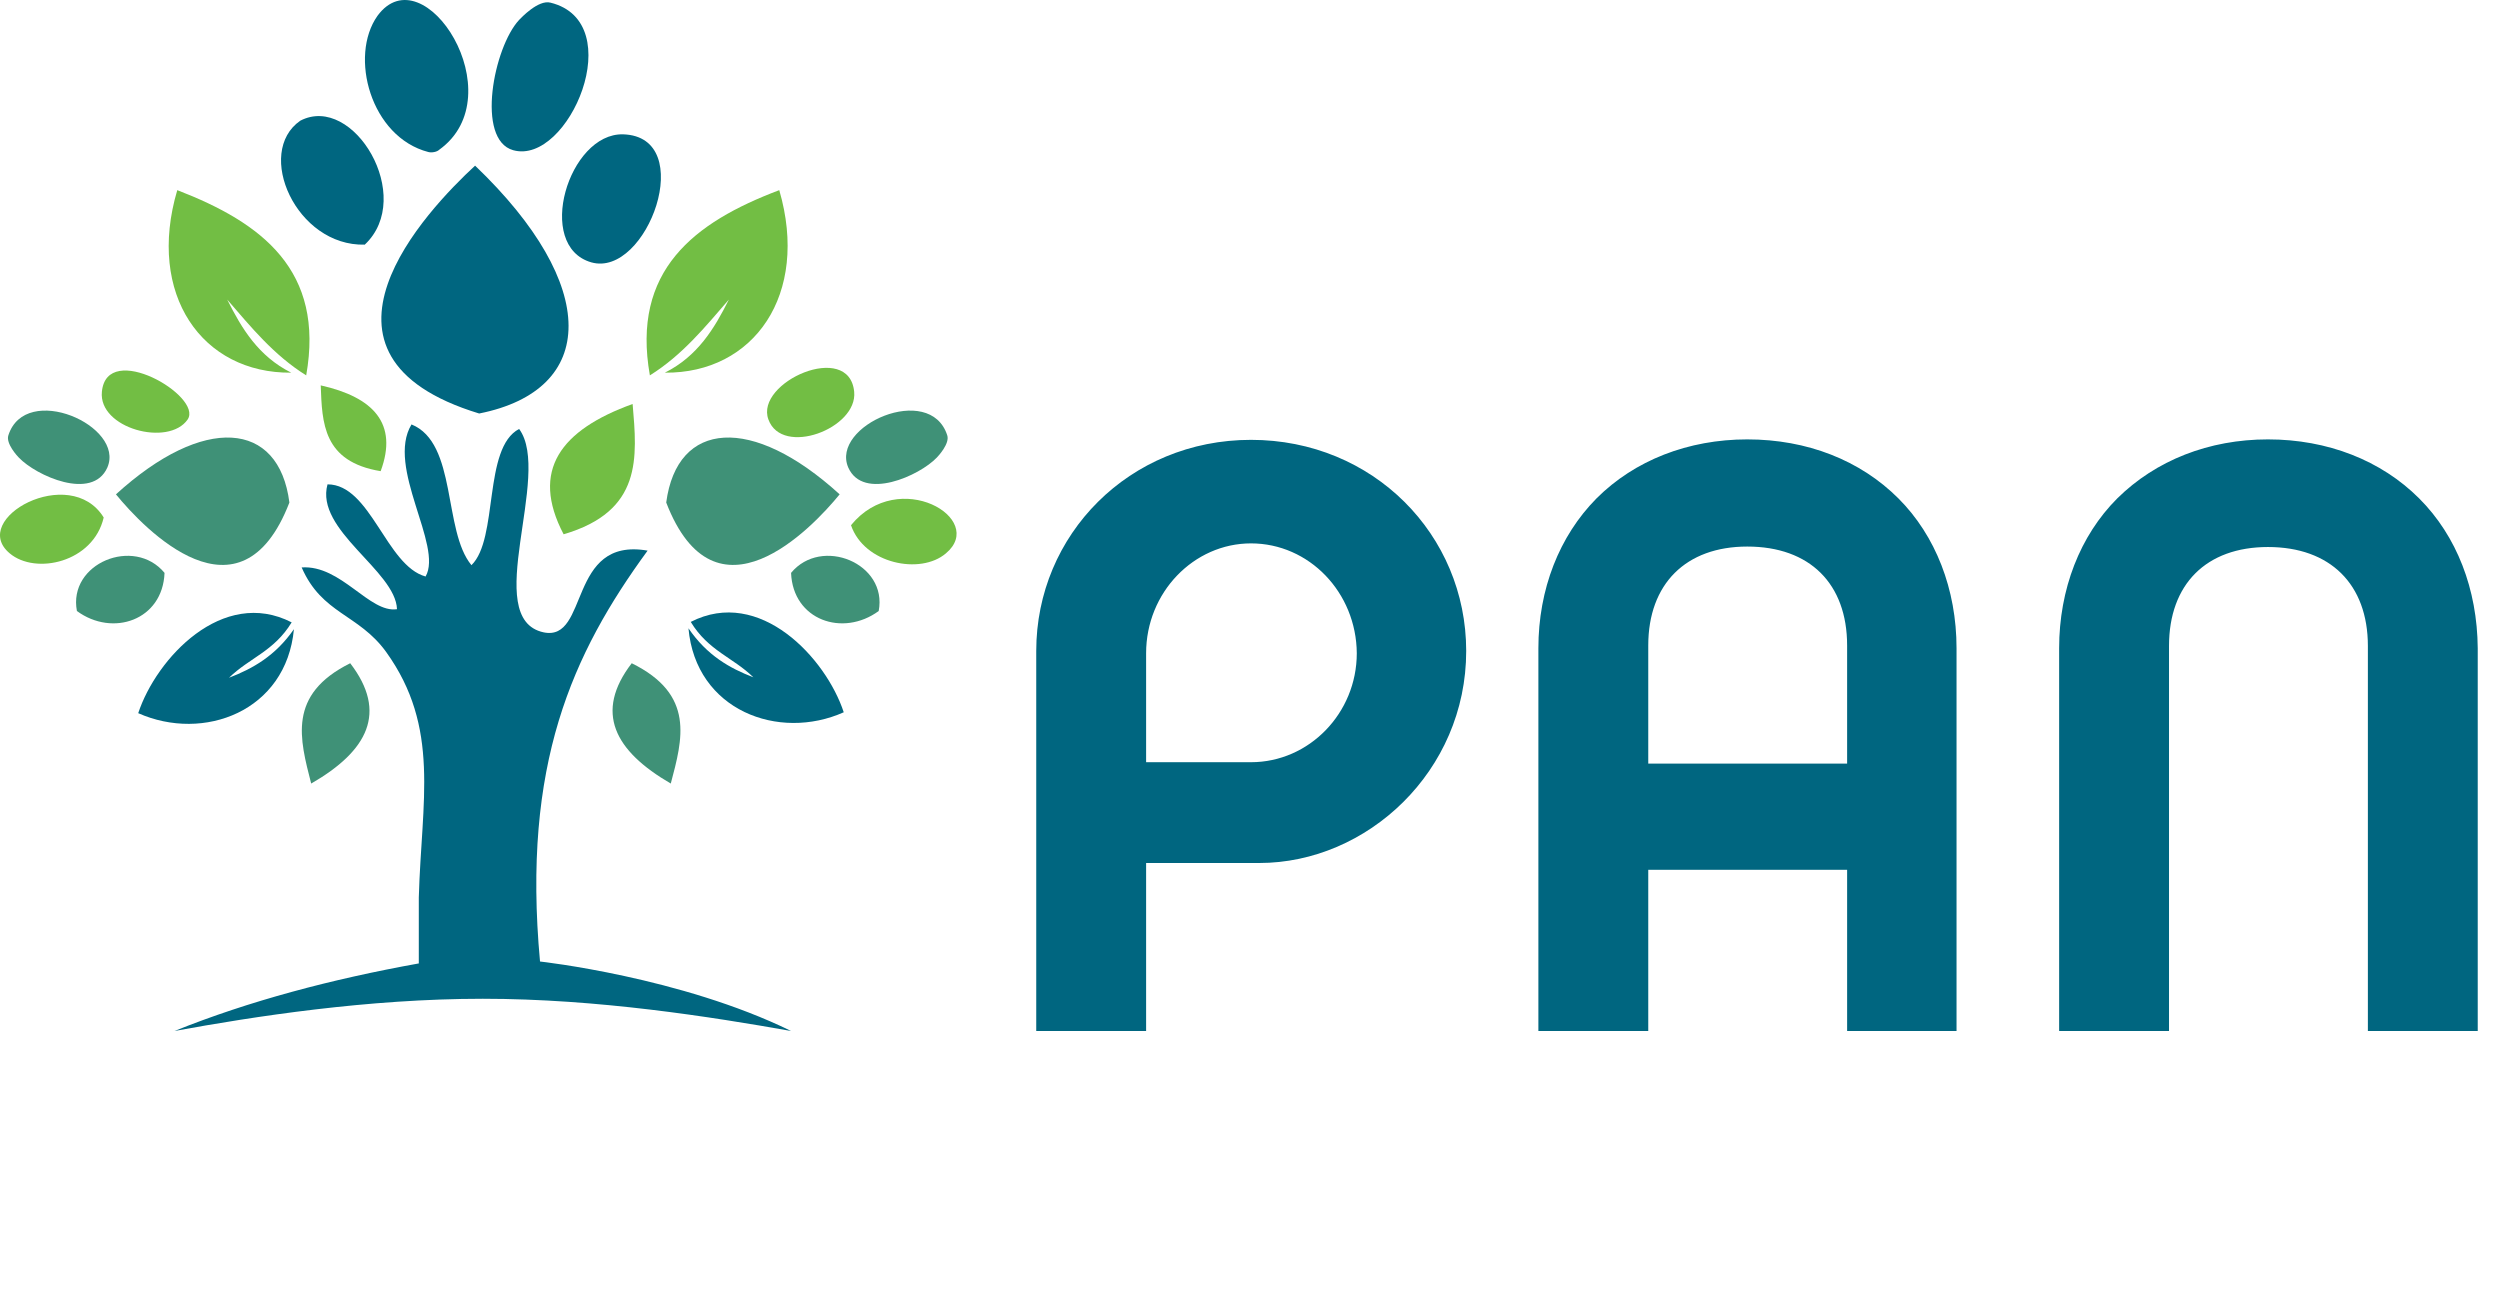 <svg xmlns="http://www.w3.org/2000/svg" width="119" height="62" version="1.1" viewBox="0 0 119 62">
    <g fill="none" fill-rule="evenodd" stroke="none" stroke-width="1">
        <path fill="#006680" d="M115.153,23.725 C113.338,21.91 110.787,20.915 107.956,20.915 C105.146,20.915 102.618,21.91 100.781,23.725 C99.009,25.497 98.015,28.047 98.015,30.856 L98.015,49.075 L103.245,49.075 L103.245,30.748 C103.245,27.809 105.017,26.038 107.956,26.038 C110.917,26.038 112.711,27.809 112.711,30.748 L112.711,49.075 L117.94,49.075 L117.94,30.856 C117.919,28.047 116.946,25.518 115.153,23.725 Z M87.923,30.727 C87.923,27.788 86.15,26.016 83.169,26.016 C80.251,26.016 78.457,27.788 78.457,30.727 L78.457,36.346 L87.923,36.346 L87.923,30.727 Z M93.152,49.075 L87.923,49.075 L87.923,41.403 L78.457,41.403 L78.457,49.075 L73.227,49.075 L73.227,30.856 C73.227,28.047 74.221,25.518 75.993,23.725 C77.808,21.91 80.359,20.915 83.169,20.915 C86.021,20.915 88.549,21.91 90.365,23.725 C92.136,25.497 93.131,28.047 93.131,30.856 L93.131,49.075 L93.152,49.075 Z M59.548,25.865 C56.824,25.865 54.555,28.199 54.555,31.094 L54.555,36.281 L59.548,36.281 C62.313,36.281 64.583,33.947 64.583,31.094 C64.561,28.199 62.313,25.865 59.548,25.865 Z M59.936,41.079 L54.555,41.079 L54.555,49.075 L49.325,49.075 L49.325,30.986 C49.325,25.454 53.756,20.937 59.548,20.937 C65.361,20.937 69.791,25.454 69.791,30.986 C69.791,36.713 65.08,41.079 59.936,41.079 Z"/>
        <path fill="#3F9177" d="M13.775,23.92 C11.441,29.971 6.859,25.173 5.519,23.531 C9.691,19.728 13.278,20.008 13.775,23.92"/>
        <path fill="#3F9177" d="M5.109,22.256 C5.973,20.268 1.219,18.172 0.398,20.722 C0.268,21.11 0.83,21.716 0.895,21.78 C1.716,22.645 4.396,23.855 5.109,22.256"/>
        <path fill="#72BE44" d="M4.936,24.633 C3.337,22.04 -1.504,24.698 0.463,26.34 C1.695,27.378 4.439,26.772 4.936,24.633"/>
        <path fill="#3F9177" d="M7.832,27.269 C6.384,25.519 3.229,26.815 3.661,29.084 C5.369,30.338 7.746,29.517 7.832,27.269"/>
        <path fill="#72BE44" d="M8.934,19.965 C9.669,18.862 5.087,16.183 4.85,18.647 C4.677,20.397 8.027,21.283 8.934,19.965"/>
        <path fill="#3F9177" d="M31.712,23.92 C34.046,29.971 38.628,25.173 39.967,23.531 C35.796,19.728 32.231,20.008 31.712,23.92"/>
        <path fill="#3F9177" d="M40.378,22.256 C39.514,20.268 44.268,18.172 45.089,20.722 C45.219,21.11 44.657,21.716 44.592,21.78 C43.771,22.645 41.091,23.855 40.378,22.256"/>
        <path fill="#72BE44" d="M40.508,25 C42.777,22.212 46.991,24.698 45.025,26.34 C43.814,27.377 41.134,26.837 40.508,25"/>
        <path fill="#3F9177" d="M37.655,27.269 C39.103,25.519 42.259,26.815 41.826,29.084 C40.119,30.338 37.741,29.517 37.655,27.269"/>
        <path fill="#72BE44" d="M36.575,19.965 C35.927,18.193 40.422,16.205 40.659,18.647 C40.833,20.397 37.223,21.758 36.575,19.965"/>
        <path fill="#006680" d="M22.614,7.885 C20.323,10.002 13.732,16.918 22.808,19.683 C28.449,18.561 28.578,13.589 22.614,7.885"/>
        <path fill="#006680" d="M24.43,7.15 C27.066,7.885 29.984,1.056 26.202,0.126 C25.618,-0.025 24.797,0.861 24.711,0.947 C23.5,2.244 22.636,6.653 24.43,7.15"/>
        <path fill="#006680" d="M20.388,7.236 C20.539,7.279 20.799,7.236 20.907,7.128 C24.516,4.534 20.172,-2.251 17.968,0.753 C16.606,2.676 17.643,6.523 20.388,7.236"/>
        <path fill="#006680" d="M17.363,11.645 C19.783,9.375 16.822,4.427 14.294,5.745 C12.112,7.258 14.1,11.731 17.363,11.645"/>
        <path fill="#006680" d="M28.146,12.488 C30.804,13.243 33.246,6.502 29.659,6.394 C27.065,6.329 25.445,11.71 28.146,12.488"/>
        <path fill="#3F9177" d="M14.812,37.297 C17.514,35.741 18.464,33.904 16.67,31.57 C13.666,33.062 14.272,35.18 14.812,37.297"/>
        <path fill="#006680" d="M10.901,32.261 C11.874,31.31 13.041,31.008 13.883,29.625 C10.598,27.939 7.443,31.332 6.579,33.947 C9.691,35.33 13.624,33.861 13.991,29.949 C13.106,31.224 12.025,31.829 10.901,32.261"/>
        <path fill="#3F9177" d="M30.07,31.57 C28.277,33.904 29.249,35.741 31.929,37.297 C32.49,35.179 33.096,33.061 30.07,31.57"/>
        <path fill="#72BE44" d="M30.113,19.23 C26.698,20.462 25.229,22.385 26.828,25.432 C30.589,24.33 30.329,21.78 30.113,19.23"/>
        <path fill="#72BE44" d="M15.267,18.344 C15.331,20.138 15.374,21.975 18.119,22.428 C18.962,20.159 17.773,18.906 15.267,18.344"/>
        <path fill="#72BE44" d="M13.862,17.739 C12.306,16.961 11.506,15.643 10.815,14.26 C11.939,15.556 13.019,16.896 14.575,17.868 C15.461,12.877 12.479,10.607 8.438,9.051 C6.968,14.022 9.626,17.782 13.862,17.739"/>
        <path fill="#72BE44" d="M31.647,17.739 C33.203,16.961 34.003,15.643 34.694,14.26 C33.57,15.556 32.49,16.896 30.934,17.868 C30.048,12.877 33.03,10.586 37.093,9.051 C38.541,14.022 35.883,17.782 31.647,17.739"/>
        <path fill="#006680" d="M32.879,29.603 C33.722,30.986 34.889,31.289 35.861,32.24 C34.737,31.808 33.657,31.203 32.771,29.906 C33.117,33.818 37.071,35.287 40.162,33.904 C39.319,31.332 36.164,27.917 32.879,29.603"/>
        <path fill="#006680" d="M19.956,45.855 C15.763,46.611 11.852,47.649 8.308,49.075 C12.089,48.383 17.514,47.541 22.981,47.541 C28.449,47.541 33.873,48.405 37.655,49.075 C32.404,46.503 25.705,45.768 25.705,45.768 C24.84,36.389 27.239,31.116 30.826,26.21 C27.001,25.541 28.06,30.554 25.877,30.1 C22.852,29.452 26.31,22.58 24.71,20.418 C22.981,21.326 23.738,25.648 22.441,26.902 C21.08,25.259 21.771,21.088 19.588,20.203 C18.357,22.234 21.102,25.973 20.258,27.442 C18.378,26.923 17.643,23.055 15.59,23.055 C14.985,25.238 18.832,27.161 18.897,28.998 C17.579,29.192 16.239,26.88 14.359,27.01 C15.331,29.236 17.06,29.214 18.378,31.03 C20.972,34.638 20.064,38.118 19.935,42.721 L19.935,45.855 L19.956,45.855 Z"/>
        <g transform="translate(7 55.307)">
            <mask id="a" fill="#fff">
                <path d="M.875.251 111.675.251 111.675 6 .875 6z"/>
            </mask>
<!--            <path fill="#fff" d="M108.326,3.6664 L109.233,1.2024 L110.119,3.6664 L108.326,3.6664 Z M109.622,0.4024 L108.866,0.4024 L106.791,5.9134 L107.526,5.9134 L108.109,4.3134 L110.336,4.3134 L110.919,5.9134 L111.676,5.9134 L109.622,0.4024 Z M106.359,5.2654 L103.031,5.2654 L106.359,1.0294 L106.359,0.4024 L102.274,0.4024 L102.274,1.0514 L105.516,1.0514 L102.167,5.3084 L102.167,5.9134 L106.359,5.9134 L106.359,5.2654 Z M97.542,0.4024 L97.542,5.9134 L101.474,5.9134 L101.474,5.2654 L98.212,5.2654 L98.212,3.3634 L101.173,3.3634 L101.173,2.7154 L98.233,2.7154 L98.233,1.0514 L101.497,1.0514 L101.497,0.4024 L97.542,0.4024 Z M94.732,3.0824 C95.381,3.0824 95.812,2.6934 95.812,2.0664 C95.812,1.3534 95.381,1.0514 94.711,1.0514 L92.938,1.0514 L92.938,3.1044 L94.732,3.1044 L94.732,3.0824 Z M96.439,5.9134 L95.748,5.9134 C95.683,5.7624 95.639,5.5674 95.639,5.3084 L95.639,4.5524 C95.639,4.0124 95.359,3.7304 94.732,3.7304 L92.938,3.7304 L92.938,5.9134 L92.268,5.9134 L92.268,0.4024 L94.711,0.4024 C95.835,0.4024 96.505,1.0944 96.505,2.0664 C96.505,2.6494 96.223,3.1254 95.748,3.4064 C96.115,3.6224 96.332,4.0124 96.332,4.5734 L96.332,5.2654 C96.309,5.4374 96.375,5.7404 96.439,5.9134 Z M88.962,5.3524 C88.033,5.3524 87.514,4.7464 87.514,3.9254 L87.514,0.3814 L86.845,0.3814 L86.845,3.9254 C86.845,5.1574 87.687,6.0004 88.962,6.0004 C90.216,6.0004 91.08,5.1574 91.08,3.9254 L91.08,0.3814 L90.41,0.3814 L90.41,3.9254 C90.389,4.7464 89.891,5.3524 88.962,5.3524 Z M86.175,1.0294 L86.175,0.3814 L82.025,0.3814 L82.025,1.0294 L83.754,1.0294 L83.754,5.8924 L84.424,5.8924 L84.424,1.0294 L86.175,1.0294 Z M79.886,1.2244 L78.977,3.6874 L80.75,3.6874 L79.886,1.2244 Z M78.762,4.3134 L78.179,5.9134 L77.443,5.9134 L79.518,0.4024 L80.274,0.4024 L82.327,5.9134 L81.571,5.9134 L80.987,4.3134 L78.762,4.3134 Z M76.73,0.4024 L76.06,0.4024 L76.06,4.8764 L73.099,0.4024 L72.344,0.4024 L72.344,5.9134 L73.013,5.9134 L73.013,1.4184 L75.973,5.9134 L76.73,5.9134 L76.73,0.4024 Z M69.21,4.0334 L71.371,4.0334 L71.371,3.3854 L69.21,3.3854 L69.21,4.0334 Z M66.465,6.0004 C67.697,6.0004 68.54,5.4164 68.54,4.3364 C68.54,3.2764 67.783,2.9314 66.595,2.7154 C65.471,2.4994 65.212,2.2614 65.212,1.7854 C65.212,1.2674 65.6,0.8994 66.465,0.8994 C67.286,0.8994 67.74,1.3324 67.74,1.9794 L68.431,1.9794 C68.431,0.9214 67.676,0.2724 66.486,0.2724 C65.319,0.2724 64.563,0.8784 64.563,1.8294 C64.563,2.7794 65.255,3.1464 66.486,3.3634 C67.697,3.5794 67.913,3.8824 67.913,4.3574 C67.913,4.9834 67.459,5.3734 66.508,5.3734 C65.665,5.3734 65.103,4.9194 65.103,4.1854 L64.412,4.1854 C64.369,5.2654 65.19,6.0004 66.465,6.0004 Z M62.748,5.9134 L63.418,5.9134 L63.418,0.4024 L62.748,0.4024 L62.748,5.9134 Z M59.593,1.2244 L58.707,3.6874 L60.478,3.6874 L59.593,1.2244 Z M58.469,4.3134 L57.886,5.9134 L57.15,5.9134 L59.225,0.4024 L59.981,0.4024 L62.013,5.9134 L61.257,5.9134 L60.673,4.3134 L58.469,4.3134 Z M56.459,0.4024 L55.443,0.4024 L53.822,5.0494 L52.201,0.4024 L51.164,0.4024 L51.164,5.9134 L51.834,5.9134 L51.834,1.2884 L53.455,5.9134 L54.168,5.9134 L55.789,1.2884 L55.789,5.9134 L56.459,5.9134 L56.459,0.4024 Z M49.176,5.9134 L49.846,5.9134 L49.846,0.4024 L49.176,0.4024 L49.176,5.9134 Z M47.836,0.4024 L47.166,0.4024 L47.166,4.8764 L44.205,0.4024 L43.449,0.4024 L43.449,5.9134 L44.119,5.9134 L44.119,1.4184 L47.08,5.9134 L47.836,5.9134 L47.836,0.4024 Z M40.315,1.2244 L39.408,3.6874 L41.18,3.6874 L40.315,1.2244 Z M39.192,4.3134 L38.608,5.9134 L37.873,5.9134 L39.948,0.4024 L40.704,0.4024 L42.758,5.9134 L42.001,5.9134 L41.418,4.3134 L39.192,4.3134 Z M35.518,4.0334 L37.679,4.0334 L37.679,3.3854 L35.518,3.3854 L35.518,4.0334 Z M32.795,6.0004 C34.027,6.0004 34.869,5.4164 34.869,4.3364 C34.869,3.2764 34.113,2.9314 32.925,2.7154 C31.801,2.4994 31.541,2.2614 31.541,1.7854 C31.541,1.2674 31.93,0.8994 32.795,0.8994 C33.616,0.8994 34.048,1.3324 34.048,1.9794 L34.74,1.9794 C34.74,0.9214 33.983,0.2724 32.795,0.2724 C31.628,0.2724 30.871,0.8784 30.871,1.8294 C30.871,2.7794 31.563,3.1464 32.795,3.3634 C34.005,3.5794 34.221,3.8824 34.221,4.3574 C34.221,4.9834 33.767,5.3734 32.816,5.3734 C31.973,5.3734 31.412,4.9194 31.412,4.1854 L30.72,4.1854 C30.677,5.2654 31.52,6.0004 32.795,6.0004 Z M27.932,1.2244 L27.046,3.6664 L28.818,3.6664 L27.932,1.2244 Z M26.808,4.3134 L26.225,5.9134 L25.49,5.9134 L27.565,0.4024 L28.321,0.4024 L30.353,5.9134 L29.597,5.9134 L29.013,4.3134 L26.808,4.3134 Z M24.626,3.1254 C24.626,1.8514 23.718,0.8994 22.551,0.8994 C21.406,0.8994 20.476,1.8724 20.476,3.1254 C20.476,4.3794 21.406,5.3524 22.551,5.3524 C23.697,5.3524 24.626,4.3794 24.626,3.1254 Z M25.296,3.1254 C25.296,4.7254 24.064,6.0004 22.573,6.0004 C21.06,6.0004 19.828,4.7464 19.828,3.1254 C19.828,1.5264 21.06,0.2514 22.573,0.2514 C24.086,0.2514 25.296,1.4824 25.296,3.1254 Z M17.127,6.0004 C18.359,6.0004 19.201,5.4164 19.201,4.3364 C19.201,3.2764 18.445,2.9314 17.256,2.7154 C16.133,2.4994 15.873,2.2614 15.873,1.7854 C15.873,1.2674 16.263,0.8994 17.127,0.8994 C17.948,0.8994 18.38,1.3324 18.38,1.9794 L19.072,1.9794 C19.072,0.9214 18.315,0.2724 17.127,0.2724 C15.96,0.2724 15.203,0.8784 15.203,1.8294 C15.203,2.7794 15.895,3.1464 17.127,3.3634 C18.337,3.5794 18.553,3.8824 18.553,4.3574 C18.553,4.9834 18.099,5.3734 17.148,5.3734 C16.305,5.3734 15.743,4.9194 15.743,4.1854 L15.052,4.1854 C15.009,5.2654 15.852,6.0004 17.127,6.0004 Z M12.372,6.0004 C13.604,6.0004 14.447,5.4164 14.447,4.3364 C14.447,3.2764 13.691,2.9314 12.48,2.7154 C11.357,2.4994 11.097,2.2614 11.097,1.7854 C11.097,1.2674 11.486,0.8994 12.351,0.8994 C13.172,0.8994 13.604,1.3324 13.604,1.9794 L14.296,1.9794 C14.296,0.9214 13.539,0.2724 12.351,0.2724 C11.184,0.2724 10.427,0.8784 10.427,1.8294 C10.427,2.7794 11.119,3.1464 12.351,3.3634 C13.561,3.5794 13.777,3.8824 13.777,4.3574 C13.777,4.9834 13.323,5.3734 12.372,5.3734 C11.53,5.3734 10.968,4.9194 10.968,4.1854 L10.276,4.1854 C10.276,5.2654 11.097,6.0004 12.372,6.0004 Z M5.803,0.4024 L5.803,5.9134 L9.757,5.9134 L9.757,5.2654 L6.472,5.2654 L6.472,3.3634 L9.411,3.3634 L9.411,2.7154 L6.472,2.7154 L6.472,1.0514 L9.757,1.0514 L9.757,0.4024 L5.803,0.4024 Z M1.545,1.0294 L1.545,3.0824 L3.188,3.0824 C3.836,3.0824 4.29,2.7794 4.29,2.0664 C4.29,1.3534 3.836,1.0514 3.188,1.0514 L1.545,1.0514 L1.545,1.0294 Z M1.545,5.9134 L0.875,5.9134 L0.875,0.4024 L3.188,0.4024 C4.333,0.4024 4.96,1.0944 4.96,2.0664 C4.96,3.0394 4.311,3.7304 3.188,3.7304 L1.545,3.7304 L1.545,5.9134 Z" mask="url(#a)"/>-->
        </g>
    </g>
</svg>
